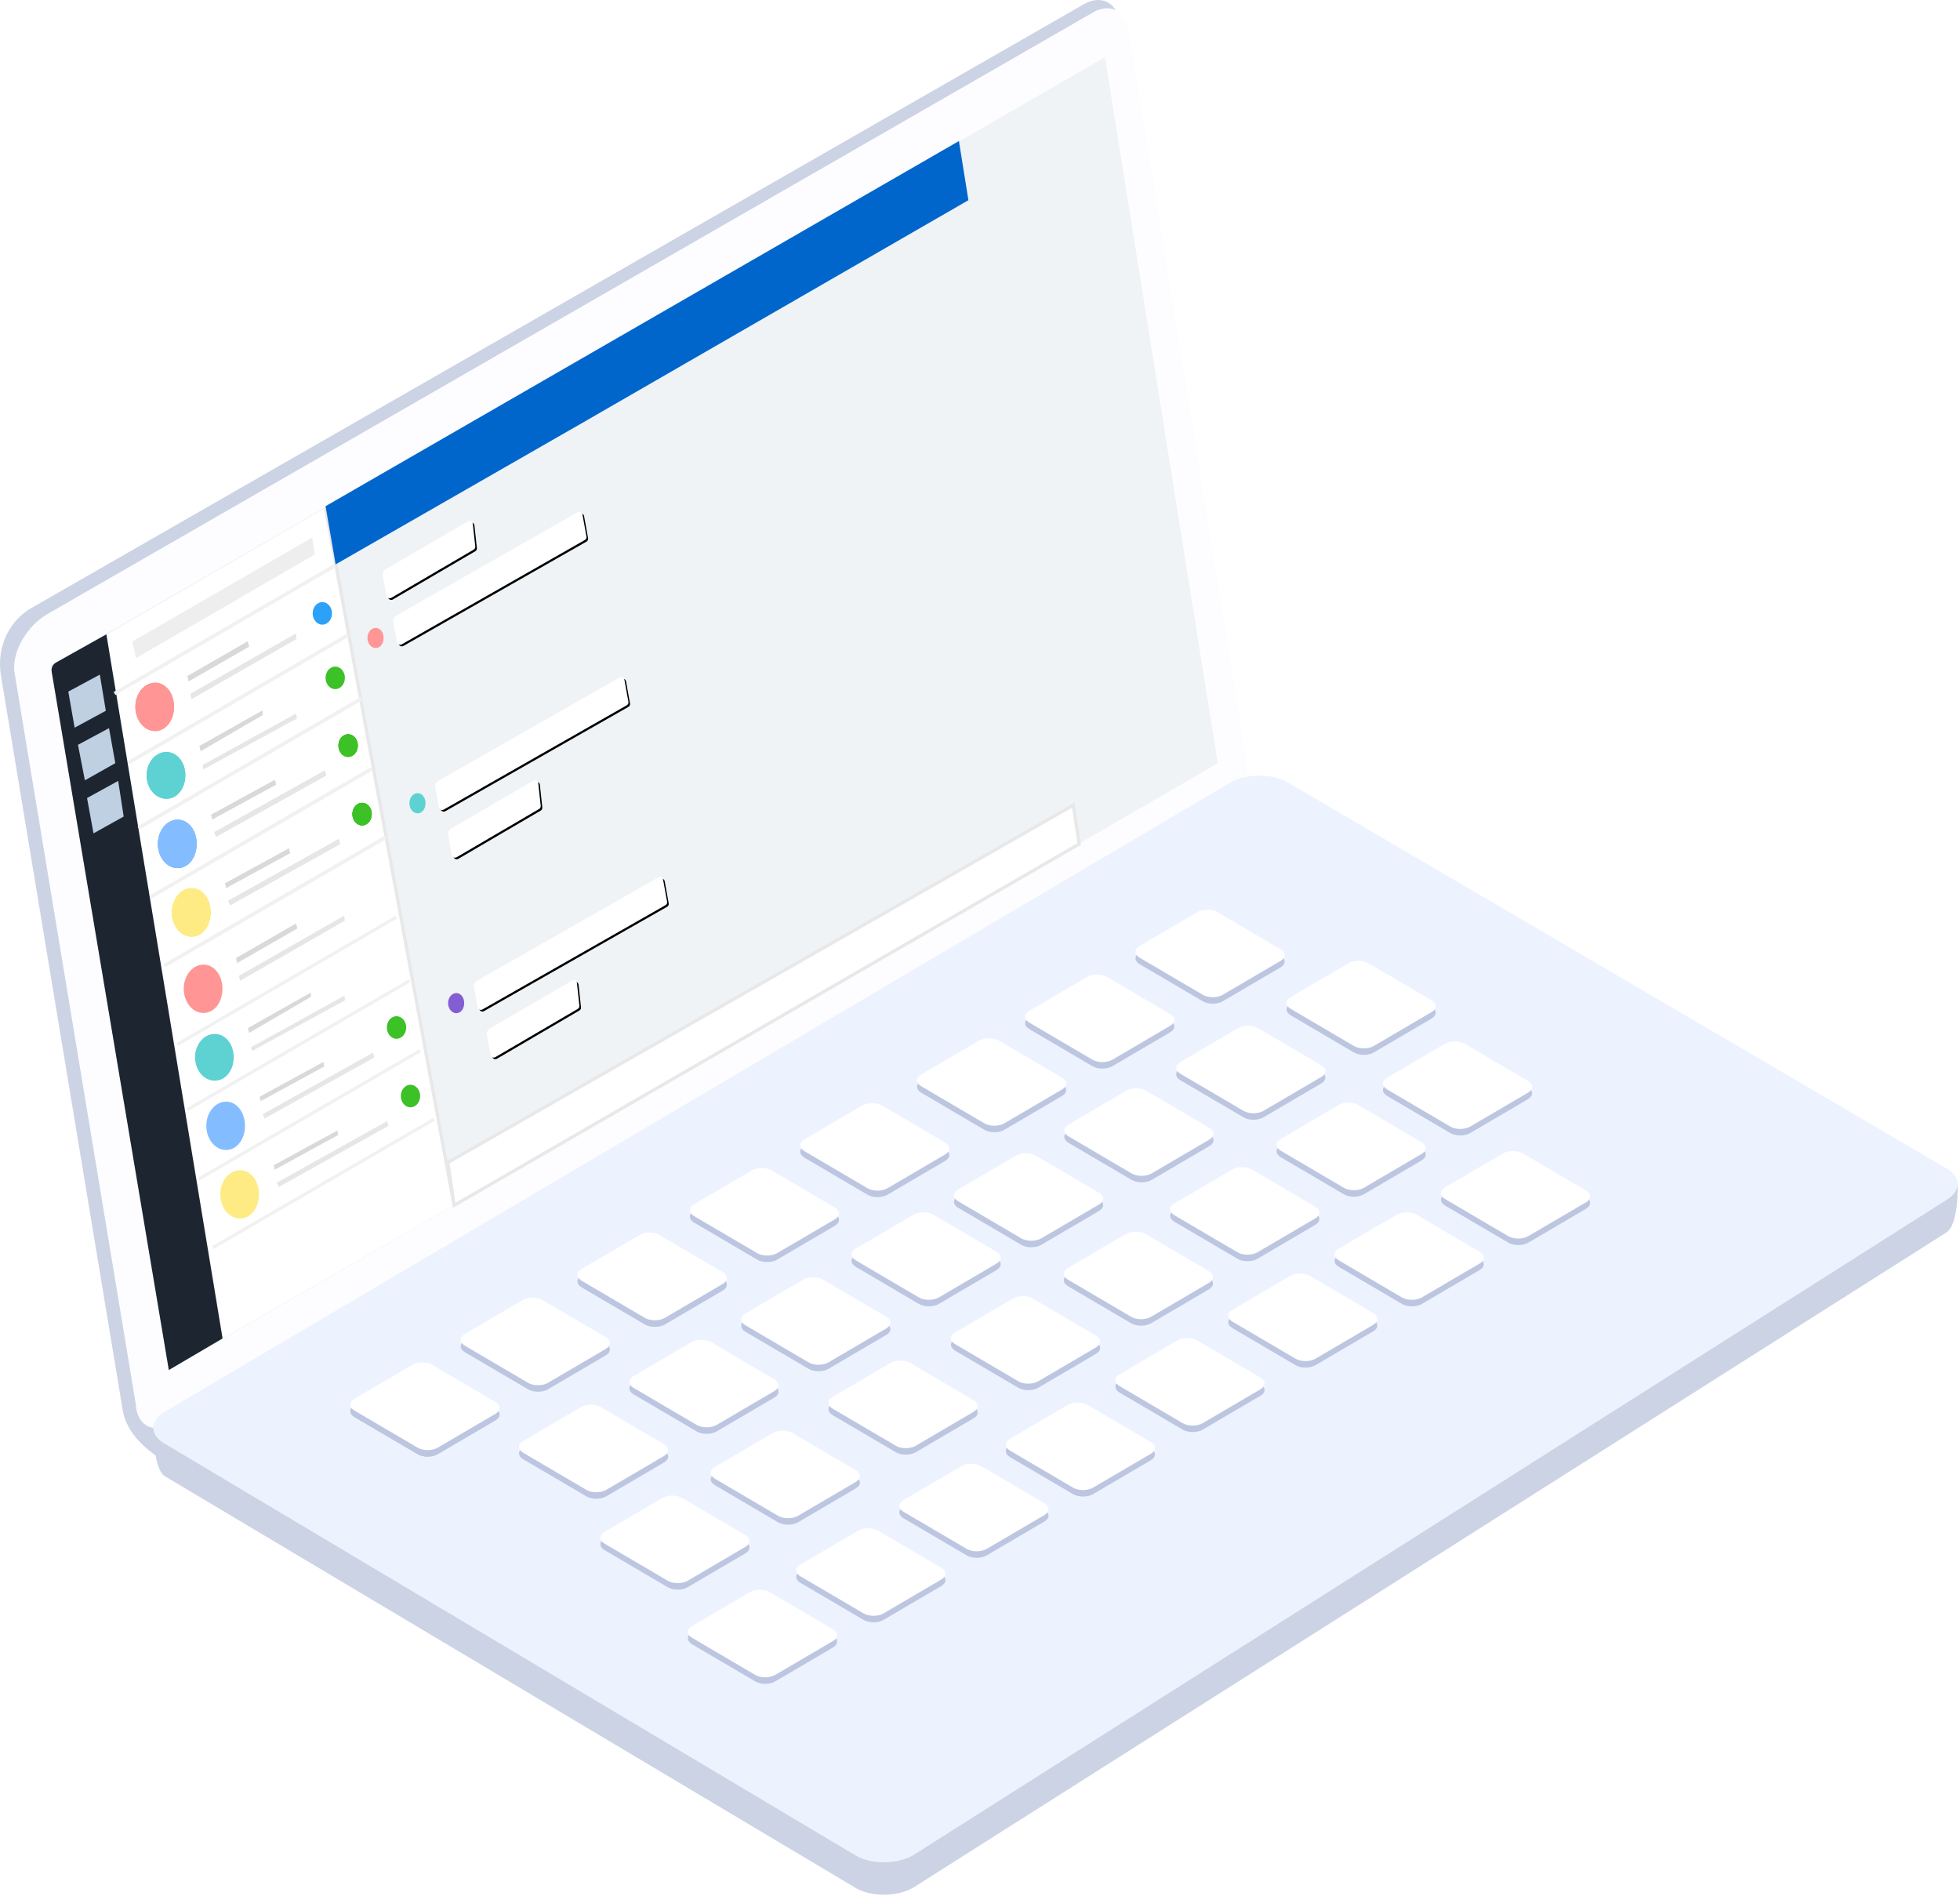 <svg width="608" height="588" viewBox="0 0 608 588" version="1.1" xmlns="http://www.w3.org/2000/svg" xmlns:xlink="http://www.w3.org/1999/xlink">
<title>laptop</title>
<desc>Created using Figma</desc>
<g id="Canvas" transform="translate(464 358)">
<g id="laptop">
<g id="Page 1">
<g id="Landing Page Copy">
<g id="Group 3">
<g id="Group 4">
<g id="Rectangle Copy 3">
<use xlink:href="#path0_fill" transform="translate(-464 -358)" fill="#CCD3E5"/>
</g>
<g id="Rectangle Copy 2">
<use xlink:href="#path1_fill" transform="matrix(0.485 -0.875 -0.875 -0.485 -25.546 323.477)" fill="#CCD3E5"/>
</g>
<g id="Rectangle">
<use xlink:href="#path2_fill" transform="translate(-459.634 -355.433)" fill="#FDFDFF"/>
</g>
<g id="Rectangle 2">
<use xlink:href="#path3_fill" transform="translate(-441.968 -322.641)" fill="#FFFFFF"/>
</g>
<g id="Rectangle 2 Copy 2">
<use xlink:href="#path4_fill" transform="translate(-339.393 -214.177)" fill="#EAA137"/>
</g>
<g id="Rectangle 2 Copy 3">
<use xlink:href="#path5_fill" transform="translate(-325.277 -196.05)" fill="#26D2FF"/>
</g>
<g id="Rectangle Copy">
<use xlink:href="#path6_fill" transform="matrix(0.485 -0.875 -0.875 -0.485 -24.925 313.754)" fill="#EDF2FF"/>
</g>
<g id="Group Copy">
<g id="Rectangle 4 Copy">
<use xlink:href="#path7_fill" transform="translate(-111.768 -73.854)" fill="#BCC6E0"/>
</g>
<g id="Rectangle 4">
<use xlink:href="#path8_fill" transform="translate(-111.768 -75.867)" fill="#FFFFFF"/>
</g>
</g>
<g id="Group">
<g id="Rectangle 4 Copy">
<use xlink:href="#path7_fill" transform="translate(-146 -53.721)" fill="#BCC6E0"/>
</g>
<g id="Rectangle 4">
<use xlink:href="#path8_fill" transform="translate(-146 -55.734)" fill="#FFFFFF"/>
</g>
</g>
<g id="Group 2">
<g id="Group">
<g id="Rectangle 4 Copy">
<use xlink:href="#path9_fill" transform="translate(-355.314 66.625)" fill="#BCC6E0"/>
</g>
<g id="Rectangle 4">
<use xlink:href="#path10_fill" transform="translate(-355.314 64.612)" fill="#FFFFFF"/>
</g>
</g>
<g id="Group Copy">
<g id="Rectangle 4 Copy">
<use xlink:href="#path9_fill" transform="translate(-321.082 46.492)" fill="#BCC6E0"/>
</g>
<g id="Rectangle 4">
<use xlink:href="#path10_fill" transform="translate(-321.082 44.478)" fill="#FFFFFF"/>
</g>
</g>
<g id="Group Copy 2">
<g id="Rectangle 4 Copy">
<use xlink:href="#path9_fill" transform="translate(-284.835 26.359)" fill="#BCC6E0"/>
</g>
<g id="Rectangle 4">
<use xlink:href="#path10_fill" transform="translate(-284.835 24.345)" fill="#FFFFFF"/>
</g>
</g>
<g id="Group">
<g id="Rectangle 4 Copy">
<use xlink:href="#path7_fill" transform="translate(-355.314 66.625)" fill="#BCC6E0"/>
</g>
<g id="Rectangle 4">
<use xlink:href="#path8_fill" transform="translate(-355.314 64.612)" fill="#FFFFFF"/>
</g>
</g>
<g id="Group Copy 2.1">
<g id="Rectangle 4 Copy">
<use xlink:href="#path7_fill" transform="translate(-284.835 26.359)" fill="#BCC6E0"/>
</g>
<g id="Rectangle 4">
<use xlink:href="#path8_fill" transform="translate(-284.835 24.345)" fill="#FFFFFF"/>
</g>
</g>
<g id="Group Copy">
<g id="Rectangle 4 Copy">
<use xlink:href="#path7_fill" transform="translate(-215.768 -13.854)" fill="#BCC6E0"/>
</g>
<g id="Rectangle 4">
<use xlink:href="#path8_fill" transform="translate(-215.768 -15.867)" fill="#FFFFFF"/>
</g>
</g>
<g id="Group">
<g id="Rectangle 4 Copy">
<use xlink:href="#path7_fill" transform="translate(-250 6.279)" fill="#BCC6E0"/>
</g>
<g id="Rectangle 4">
<use xlink:href="#path8_fill" transform="translate(-250 4.266)" fill="#FFFFFF"/>
</g>
</g>
<g id="Group Copy 2.2">
<g id="Rectangle 4 Copy">
<use xlink:href="#path7_fill" transform="translate(-179.521 -33.987)" fill="#BCC6E0"/>
</g>
<g id="Rectangle 4">
<use xlink:href="#path8_fill" transform="translate(-179.521 -36)" fill="#FFFFFF"/>
</g>
</g>
<g id="Group Copy 22">
<g id="Rectangle 4 Copy">
<use xlink:href="#path9_fill" transform="translate(-277.753 107.878)" fill="#BCC6E0"/>
</g>
<g id="Rectangle 4">
<use xlink:href="#path10_fill" transform="translate(-277.753 105.864)" fill="#FFFFFF"/>
</g>
</g>
<g id="Group Copy 21">
<g id="Rectangle 4 Copy">
<use xlink:href="#path9_fill" transform="translate(-243.521 87.745)" fill="#BCC6E0"/>
</g>
<g id="Rectangle 4">
<use xlink:href="#path10_fill" transform="translate(-243.521 85.731)" fill="#FFFFFF"/>
</g>
</g>
<g id="Group Copy 21.1">
<g id="Rectangle 4 Copy">
<use xlink:href="#path7_fill" transform="translate(-207 66.013)" fill="#BCC6E0"/>
</g>
<g id="Rectangle 4">
<use xlink:href="#path8_fill" transform="translate(-207 64)" fill="#FFFFFF"/>
</g>
</g>
<g id="Group Copy 21.2">
<g id="Rectangle 4 Copy">
<use xlink:href="#path7_fill" transform="translate(-169 46.013)" fill="#BCC6E0"/>
</g>
<g id="Rectangle 4">
<use xlink:href="#path8_fill" transform="translate(-169 44)" fill="#FFFFFF"/>
</g>
</g>
<g id="Group Copy 21.3">
<g id="Rectangle 4 Copy">
<use xlink:href="#path7_fill" transform="translate(-134 26.013)" fill="#BCC6E0"/>
</g>
<g id="Rectangle 4">
<use xlink:href="#path8_fill" transform="translate(-134 24)" fill="#FFFFFF"/>
</g>
</g>
<g id="Group Copy 21.4">
<g id="Rectangle 4 Copy">
<use xlink:href="#path7_fill" transform="translate(-101 6.013)" fill="#BCC6E0"/>
</g>
<g id="Rectangle 4">
<use xlink:href="#path8_fill" transform="translate(-101 4)" fill="#FFFFFF"/>
</g>
</g>
<g id="Group Copy 21.5">
<g id="Rectangle 4 Copy">
<use xlink:href="#path7_fill" transform="translate(-68 -13.987)" fill="#BCC6E0"/>
</g>
<g id="Rectangle 4">
<use xlink:href="#path8_fill" transform="translate(-68 -16)" fill="#FFFFFF"/>
</g>
</g>
<g id="Group Copy 21.6">
<g id="Rectangle 4 Copy">
<use xlink:href="#path7_fill" transform="translate(-35 -32.987)" fill="#BCC6E0"/>
</g>
<g id="Rectangle 4">
<use xlink:href="#path8_fill" transform="translate(-35 -35)" fill="#FFFFFF"/>
</g>
</g>
<g id="Group Copy 24">
<g id="Rectangle 4 Copy">
<use xlink:href="#path9_fill" transform="translate(-250.603 137.091)" fill="#BCC6E0"/>
</g>
<g id="Rectangle 4">
<use xlink:href="#path10_fill" transform="translate(-250.603 135.077)" fill="#FFFFFF"/>
</g>
</g>
<g id="Group Copy 24.1">
<g id="Rectangle 4 Copy">
<use xlink:href="#path7_fill" transform="translate(-217 118.013)" fill="#BCC6E0"/>
</g>
<g id="Rectangle 4">
<use xlink:href="#path8_fill" transform="translate(-217 116)" fill="#FFFFFF"/>
</g>
</g>
<g id="Group Copy 24.5">
<g id="Rectangle 4 Copy">
<use xlink:href="#path7_fill" transform="translate(-185 98.013)" fill="#BCC6E0"/>
</g>
<g id="Rectangle 4">
<use xlink:href="#path8_fill" transform="translate(-185 96)" fill="#FFFFFF"/>
</g>
</g>
<g id="Group Copy 24.3">
<g id="Rectangle 4 Copy">
<use xlink:href="#path7_fill" transform="translate(-152 79.013)" fill="#BCC6E0"/>
</g>
<g id="Rectangle 4">
<use xlink:href="#path8_fill" transform="translate(-152 77)" fill="#FFFFFF"/>
</g>
</g>
<g id="Group Copy 24.4">
<g id="Rectangle 4 Copy">
<use xlink:href="#path7_fill" transform="translate(-118 59.013)" fill="#BCC6E0"/>
</g>
<g id="Rectangle 4">
<use xlink:href="#path8_fill" transform="translate(-118 57)" fill="#FFFFFF"/>
</g>
</g>
<g id="Group Copy 24.6">
<g id="Rectangle 4 Copy">
<use xlink:href="#path7_fill" transform="translate(-83 39.013)" fill="#BCC6E0"/>
</g>
<g id="Rectangle 4">
<use xlink:href="#path8_fill" transform="translate(-83 37)" fill="#FFFFFF"/>
</g>
</g>
<g id="Group Copy 24.7">
<g id="Rectangle 4 Copy">
<use xlink:href="#path7_fill" transform="translate(-50 20.013)" fill="#BCC6E0"/>
</g>
<g id="Rectangle 4">
<use xlink:href="#path8_fill" transform="translate(-50 18)" fill="#FFFFFF"/>
</g>
</g>
<g id="Group Copy 24.8">
<g id="Rectangle 4 Copy">
<use xlink:href="#path7_fill" transform="translate(-17 1.013)" fill="#BCC6E0"/>
</g>
<g id="Rectangle 4">
<use xlink:href="#path8_fill" transform="translate(-17 -1)" fill="#FFFFFF"/>
</g>
</g>
<g id="Group Copy 11">
<g id="Rectangle 4 Copy">
<use xlink:href="#path9_fill" transform="translate(-303 79.691)" fill="#BCC6E0"/>
</g>
<g id="Rectangle 4">
<use xlink:href="#path10_fill" transform="translate(-303 77.678)" fill="#FFFFFF"/>
</g>
</g>
<g id="Group Copy 10">
<g id="Rectangle 4 Copy">
<use xlink:href="#path9_fill" transform="translate(-268.768 59.558)" fill="#BCC6E0"/>
</g>
<g id="Rectangle 4">
<use xlink:href="#path10_fill" transform="translate(-268.768 57.545)" fill="#FFFFFF"/>
</g>
</g>
<g id="Group Copy 11.1">
<g id="Rectangle 4 Copy">
<use xlink:href="#path7_fill" transform="translate(-234.069 40.146)" fill="#BCC6E0"/>
</g>
<g id="Rectangle 4">
<use xlink:href="#path8_fill" transform="translate(-234.069 38.133)" fill="#FFFFFF"/>
</g>
</g>
<g id="Group Copy 10.1">
<g id="Rectangle 4 Copy">
<use xlink:href="#path7_fill" transform="translate(-199.836 20.013)" fill="#BCC6E0"/>
</g>
<g id="Rectangle 4">
<use xlink:href="#path8_fill" transform="translate(-199.836 18)" fill="#FFFFFF"/>
</g>
</g>
<g id="Group Copy 11.2">
<g id="Rectangle 4 Copy">
<use xlink:href="#path7_fill" transform="translate(-168.069 1.691)" fill="#BCC6E0"/>
</g>
<g id="Rectangle 4">
<use xlink:href="#path8_fill" transform="translate(-168.069 -0.322)" fill="#FFFFFF"/>
</g>
</g>
<g id="Group Copy 10.2">
<g id="Rectangle 4 Copy">
<use xlink:href="#path7_fill" transform="translate(-133.836 -18.442)" fill="#BCC6E0"/>
</g>
<g id="Rectangle 4">
<use xlink:href="#path8_fill" transform="translate(-133.836 -20.455)" fill="#FFFFFF"/>
</g>
</g>
<g id="Group Copy 11.3">
<g id="Rectangle 4 Copy">
<use xlink:href="#path7_fill" transform="translate(-99.138 -37.854)" fill="#BCC6E0"/>
</g>
<g id="Rectangle 4">
<use xlink:href="#path8_fill" transform="translate(-99.138 -39.867)" fill="#FFFFFF"/>
</g>
</g>
<g id="Group Copy 10.3">
<g id="Rectangle 4 Copy">
<use xlink:href="#path7_fill" transform="translate(-64.905 -57.987)" fill="#BCC6E0"/>
</g>
<g id="Rectangle 4">
<use xlink:href="#path8_fill" transform="translate(-64.905 -60)" fill="#FFFFFF"/>
</g>
</g>
</g>
<g id="Path">
<use xlink:href="#path11_fill" transform="translate(-448.234 -340.259)" fill="#EFF3F6"/>
</g>
<g id="Path 5">
<use xlink:href="#path12_fill" transform="translate(-431.012 -200.259)" fill="#FFFFFF"/>
</g>
<g id="Line">
<use xlink:href="#path13_stroke" transform="translate(-363.012 -200.259)" fill="#E8E8E8"/>
</g>
<g id="Path 2">
<use xlink:href="#path14_fill" transform="translate(-363.012 -314.259)" fill="#0066CC"/>
</g>
<g id="Line">
<use xlink:href="#path15_stroke" transform="translate(-428.012 -182.259)" fill="#F1F1F1"/>
</g>
<g id="Rectangle 2 Copy">
<use xlink:href="#path16_fill" transform="translate(-448.012 -161.259)" fill="#1D2531"/>
</g>
<g id="Path 6">
<use xlink:href="#path17_fill" transform="translate(-422.942 -191.259)" fill="#EEEEEE"/>
</g>
<g id="Path 7">
<use xlink:href="#path18_stroke" transform="translate(-424.012 -160.977)" fill="#F1F1F1"/>
</g>
<g id="Oval 2">
<use xlink:href="#path19_fill" transform="translate(-422.012 -146.259)" fill="#FF9595"/>
</g>
<g id="Oval 2">
<use xlink:href="#path20_fill" transform="translate(-350.012 -163.259)" fill="#FF9595"/>
</g>
<g id="Oval 3">
<use xlink:href="#path21_fill" transform="translate(-367.012 -171.259)" fill="#2DA1F8"/>
</g>
<g id="Path 8">
<use xlink:href="#path22_fill" transform="translate(-405.794 -159.025)" fill="#D9D9D9"/>
</g>
<g id="Path 8">
<use xlink:href="#path23_fill" transform="translate(-404.865 -161.44)" fill="#E6E6E6"/>
</g>
<g id="Path 7">
<use xlink:href="#path24_stroke" transform="translate(-421.012 -141.259)" fill="#F1F1F1"/>
</g>
<g id="Oval 2">
<use xlink:href="#path25_fill" transform="translate(-418.512 -124.759)" fill="#5ED1D2"/>
</g>
<g id="Oval 3">
<use xlink:href="#path21_fill" transform="translate(-363.012 -151.259)" fill="#3CC127"/>
</g>
<g id="Path 8">
<use xlink:href="#path26_fill" transform="translate(-402.096 -137.592)" fill="#D9D9D9"/>
</g>
<g id="Path 8">
<use xlink:href="#path27_fill" transform="translate(-401.088 -136.615)" fill="#E6E6E6"/>
</g>
<g id="Card 3">
<g id="Oval 2">
<use xlink:href="#path28_fill" transform="translate(-415.012 -103.759)" fill="#84BDFF"/>
</g>
<g id="Path 7">
<use xlink:href="#path29_stroke" transform="translate(-417.337 -119.542)" fill="#F1F1F1"/>
</g>
<g id="Oval 3">
<use xlink:href="#path21_fill" transform="translate(-359.012 -130.259)" fill="#3CC127"/>
</g>
<g id="Path 8">
<use xlink:href="#path30_fill" transform="translate(-398.428 -116.081)" fill="#D9D9D9"/>
</g>
<g id="Path 8">
<use xlink:href="#path31_fill" transform="translate(-397.49 -118.978)" fill="#E6E6E6"/>
</g>
</g>
<g id="Card 3.1">
<g id="Oval 2">
<use xlink:href="#path32_fill" transform="translate(-410.676 -82.5)" fill="#FFEB84"/>
</g>
<g id="Path 7">
<use xlink:href="#path33_stroke" transform="translate(-413 -98.282)" fill="#F1F1F1"/>
</g>
<g id="Oval 3">
<use xlink:href="#path34_fill" transform="translate(-354.676 -109)" fill="#3CC127"/>
</g>
<g id="Path 8">
<use xlink:href="#path30_fill" transform="translate(-394.092 -94.822)" fill="#D9D9D9"/>
</g>
<g id="Path 8">
<use xlink:href="#path31_fill" transform="translate(-393.153 -97.719)" fill="#E6E6E6"/>
</g>
</g>
<g id="Card 3.2">
<g id="Oval 2">
<use xlink:href="#path32_fill" transform="translate(-415.012 -103.759)" fill="#84BDFF"/>
</g>
<g id="Path 7">
<use xlink:href="#path33_stroke" transform="translate(-417.337 -119.542)" fill="#F1F1F1"/>
</g>
<g id="Oval 3">
<use xlink:href="#path34_fill" transform="translate(-359.012 -130.259)" fill="#3CC127"/>
</g>
<g id="Path 8">
<use xlink:href="#path30_fill" transform="translate(-398.428 -116.081)" fill="#D9D9D9"/>
</g>
<g id="Path 8">
<use xlink:href="#path31_fill" transform="translate(-397.49 -118.978)" fill="#E6E6E6"/>
</g>
</g>
<g id="Card 3.3">
<g id="Oval 2">
<use xlink:href="#path32_fill" transform="translate(-410.676 -82.5)" fill="#FFEB84"/>
</g>
<g id="Path 7">
<use xlink:href="#path33_stroke" transform="translate(-413 -98.282)" fill="#F1F1F1"/>
</g>
<g id="Oval 3">
<use xlink:href="#path34_fill" transform="translate(-354.676 -109)" fill="#3CC127"/>
</g>
<g id="Path 8">
<use xlink:href="#path30_fill" transform="translate(-394.092 -94.822)" fill="#D9D9D9"/>
</g>
<g id="Path 8">
<use xlink:href="#path31_fill" transform="translate(-393.153 -97.719)" fill="#E6E6E6"/>
</g>
</g>
<g id="Line">
<use xlink:href="#path35_stroke" transform="translate(-428.012 -182.259)" fill="#F1F1F1"/>
</g>
<g id="Path 7.1">
<use xlink:href="#path36_stroke" transform="translate(-424.012 -160.977)" fill="#F1F1F1"/>
</g>
<g id="Path 8.1">
<use xlink:href="#path22_fill" transform="translate(-405.794 -159.025)" fill="#D9D9D9"/>
</g>
<g id="Path 8.2">
<use xlink:href="#path23_fill" transform="translate(-404.865 -161.44)" fill="#E6E6E6"/>
</g>
<g id="Path 7.2">
<use xlink:href="#path37_stroke" transform="translate(-421.012 -141.259)" fill="#F1F1F1"/>
</g>
<g id="Path 8.3">
<use xlink:href="#path26_fill" transform="translate(-402.096 -137.592)" fill="#D9D9D9"/>
</g>
<g id="Path 8.4">
<use xlink:href="#path27_fill" transform="translate(-401.088 -136.615)" fill="#E6E6E6"/>
</g>
<g id="Card 3.4">
<g id="Oval 2">
<use xlink:href="#path32_fill" transform="translate(-415.012 -103.759)" fill="#84BDFF"/>
</g>
<g id="Path 7">
<use xlink:href="#path33_stroke" transform="translate(-417.337 -119.542)" fill="#F1F1F1"/>
</g>
<g id="Oval 3">
<use xlink:href="#path34_fill" transform="translate(-359.012 -130.259)" fill="#3CC127"/>
</g>
<g id="Path 8">
<use xlink:href="#path30_fill" transform="translate(-398.428 -116.081)" fill="#D9D9D9"/>
</g>
<g id="Path 8">
<use xlink:href="#path31_fill" transform="translate(-397.49 -118.978)" fill="#E6E6E6"/>
</g>
</g>
<g id="Card 3.5">
<g id="Oval 2">
<use xlink:href="#path32_fill" transform="translate(-410.676 -82.5)" fill="#FFEB84"/>
</g>
<g id="Path 7">
<use xlink:href="#path33_stroke" transform="translate(-413 -98.282)" fill="#F1F1F1"/>
</g>
<g id="Oval 3">
<use xlink:href="#path34_fill" transform="translate(-354.676 -109)" fill="#3CC127"/>
</g>
<g id="Path 8">
<use xlink:href="#path30_fill" transform="translate(-394.092 -94.822)" fill="#D9D9D9"/>
</g>
<g id="Path 8">
<use xlink:href="#path31_fill" transform="translate(-393.153 -97.719)" fill="#E6E6E6"/>
</g>
</g>
<g id="Oval 2.1">
<use xlink:href="#path38_fill" transform="translate(-422.012 -146.259)" fill="#FF9595"/>
</g>
<g id="Oval 2.2">
<use xlink:href="#path39_fill" transform="translate(-418.512 -124.759)" fill="#5ED1D2"/>
</g>
<g id="Line">
<use xlink:href="#path35_stroke" transform="translate(-428.012 -182.259)" fill="#F1F1F1"/>
</g>
<g id="Path 7.3">
<use xlink:href="#path36_stroke" transform="translate(-424.012 -160.977)" fill="#F1F1F1"/>
</g>
<g id="Path 8.5">
<use xlink:href="#path22_fill" transform="translate(-405.794 -159.025)" fill="#D9D9D9"/>
</g>
<g id="Path 8.6">
<use xlink:href="#path23_fill" transform="translate(-404.865 -161.44)" fill="#E6E6E6"/>
</g>
<g id="Path 7.4">
<use xlink:href="#path37_stroke" transform="translate(-421.012 -141.259)" fill="#F1F1F1"/>
</g>
<g id="Path 8.7">
<use xlink:href="#path26_fill" transform="translate(-402.096 -137.592)" fill="#D9D9D9"/>
</g>
<g id="Path 8.8">
<use xlink:href="#path27_fill" transform="translate(-401.088 -136.615)" fill="#E6E6E6"/>
</g>
<g id="Card 3.6">
<g id="Oval 2">
<use xlink:href="#path32_fill" transform="translate(-415.012 -103.759)" fill="#84BDFF"/>
</g>
<g id="Path 7">
<use xlink:href="#path33_stroke" transform="translate(-417.337 -119.542)" fill="#F1F1F1"/>
</g>
<g id="Oval 3">
<use xlink:href="#path34_fill" transform="translate(-359.012 -130.259)" fill="#3CC127"/>
</g>
<g id="Path 8">
<use xlink:href="#path30_fill" transform="translate(-398.428 -116.081)" fill="#D9D9D9"/>
</g>
<g id="Path 8">
<use xlink:href="#path31_fill" transform="translate(-397.49 -118.978)" fill="#E6E6E6"/>
</g>
</g>
<g id="Card 3.7">
<g id="Oval 2">
<use xlink:href="#path32_fill" transform="translate(-410.676 -82.5)" fill="#FFEB84"/>
</g>
<g id="Path 7">
<use xlink:href="#path33_stroke" transform="translate(-413 -98.282)" fill="#F1F1F1"/>
</g>
<g id="Oval 3">
<use xlink:href="#path34_fill" transform="translate(-354.676 -109)" fill="#3CC127"/>
</g>
<g id="Path 8">
<use xlink:href="#path30_fill" transform="translate(-394.092 -94.822)" fill="#D9D9D9"/>
</g>
<g id="Path 8">
<use xlink:href="#path31_fill" transform="translate(-393.153 -97.719)" fill="#E6E6E6"/>
</g>
</g>
<g id="Oval 2.3">
<use xlink:href="#path38_fill" transform="translate(-407 -58.82)" fill="#FF9595"/>
</g>
<g id="Oval 2.4">
<use xlink:href="#path39_fill" transform="translate(-403.5 -37.32)" fill="#5ED1D2"/>
</g>
<g id="Path 7.5">
<use xlink:href="#path36_stroke" transform="translate(-409 -73.537)" fill="#F1F1F1"/>
</g>
<g id="Path 8.9">
<use xlink:href="#path22_fill" transform="translate(-390.782 -71.586)" fill="#D9D9D9"/>
</g>
<g id="Path 8.10">
<use xlink:href="#path23_fill" transform="translate(-389.853 -74)" fill="#E6E6E6"/>
</g>
<g id="Path 7.6">
<use xlink:href="#path37_stroke" transform="translate(-406 -53.82)" fill="#F1F1F1"/>
</g>
<g id="Path 8.11">
<use xlink:href="#path26_fill" transform="translate(-387.084 -50.153)" fill="#D9D9D9"/>
</g>
<g id="Path 8.12">
<use xlink:href="#path27_fill" transform="translate(-386.076 -49.176)" fill="#E6E6E6"/>
</g>
<g id="Card 3.8">
<g id="Oval 2">
<use xlink:href="#path32_fill" transform="translate(-400 -16.32)" fill="#84BDFF"/>
</g>
<g id="Path 7">
<use xlink:href="#path33_stroke" transform="translate(-402.324 -32.102)" fill="#F1F1F1"/>
</g>
<g id="Oval 3">
<use xlink:href="#path34_fill" transform="translate(-344 -42.82)" fill="#3CC127"/>
</g>
<g id="Path 8">
<use xlink:href="#path30_fill" transform="translate(-383.416 -28.641)" fill="#D9D9D9"/>
</g>
<g id="Path 8">
<use xlink:href="#path31_fill" transform="translate(-382.477 -31.538)" fill="#E6E6E6"/>
</g>
</g>
<g id="Card 3.9">
<g id="Oval 2">
<use xlink:href="#path32_fill" transform="translate(-395.663 4.94)" fill="#FFEB84"/>
</g>
<g id="Path 7">
<use xlink:href="#path33_stroke" transform="translate(-397.988 -10.843)" fill="#F1F1F1"/>
</g>
<g id="Oval 3">
<use xlink:href="#path34_fill" transform="translate(-339.663 -21.56)" fill="#3CC127"/>
</g>
<g id="Path 8">
<use xlink:href="#path30_fill" transform="translate(-379.08 -7.382)" fill="#D9D9D9"/>
</g>
<g id="Path 8">
<use xlink:href="#path31_fill" transform="translate(-378.141 -10.279)" fill="#E6E6E6"/>
</g>
</g>
<g id="Path">
<use xlink:href="#path40_fill" transform="translate(-442.812 -148.763)" fill="#BFD0E2"/>
</g>
<g id="Path">
<use xlink:href="#path41_fill" transform="translate(-439.812 -132.164)" fill="#BFD0E2"/>
</g>
<g id="Path">
<use xlink:href="#path42_fill" transform="translate(-436.998 -115.799)" fill="#BFD0E2"/>
</g>
<g id="Path 11">
<use xlink:href="#path43_fill" transform="translate(-325.06 -108.267)" fill="#FFFFFF"/>
<use xlink:href="#path44_stroke" transform="translate(-325.06 -108.267)" fill="#E8E8E8"/>
</g>
</g>
<g id="Path 10">
<g id="Vector" filter="url(#filter0_d)">
<use xlink:href="#path45_fill" transform="translate(-342.012 -199.259)"/>
</g>
<g id="Vector">
<use xlink:href="#path45_fill" transform="translate(-342.012 -199.259)" fill="#FFFFFF"/>
</g>
</g>
<g id="Path 10">
<g id="Vector" filter="url(#filter1_d)">
<use xlink:href="#path46_fill" transform="translate(-345.3 -196.44)"/>
</g>
<g id="Vector">
<use xlink:href="#path46_fill" transform="translate(-345.3 -196.44)" fill="#FFFFFF"/>
</g>
</g>
<g id="Oval 2">
<use xlink:href="#path47_fill" transform="translate(-337 -112)" fill="#5ED1D2"/>
</g>
<g id="Path 10.1">
<g id="Vector" filter="url(#filter2_d)">
<use xlink:href="#path48_fill" transform="translate(-329 -148)"/>
</g>
<g id="Vector">
<use xlink:href="#path48_fill" transform="translate(-329 -148)" fill="#FFFFFF"/>
</g>
</g>
<g id="Path 10.2">
<g id="Vector" filter="url(#filter3_d)">
<use xlink:href="#path49_fill" transform="translate(-325 -116)"/>
</g>
<g id="Vector">
<use xlink:href="#path49_fill" transform="translate(-325 -116)" fill="#FFFFFF"/>
</g>
</g>
<g id="Oval 2.1">
<use xlink:href="#path47_fill" transform="translate(-325 -50)" fill="#835ED2"/>
</g>
<g id="Path 10.3">
<g id="Vector" filter="url(#filter4_d)">
<use xlink:href="#path48_fill" transform="translate(-317 -86)"/>
</g>
<g id="Vector">
<use xlink:href="#path48_fill" transform="translate(-317 -86)" fill="#FFFFFF"/>
</g>
</g>
<g id="Path 10.4">
<g id="Vector" filter="url(#filter5_d)">
<use xlink:href="#path49_fill" transform="translate(-313 -54)"/>
</g>
<g id="Vector">
<use xlink:href="#path49_fill" transform="translate(-313 -54)" fill="#FFFFFF"/>
</g>
</g>
</g>
</g>
</g>
</g>
</g>
<defs>
<filter id="filter0_d" filterUnits="userSpaceOnUse" x="-344" y="-201" width="65" height="46" color-interpolation-filters="sRGB">
<feFlood flood-opacity="0" result="BackgroundImageFix"/>
<feColorMatrix in="SourceAlpha" type="matrix" values="0 0 0 0 0 0 0 0 0 0 0 0 0 0 0 0 0 0 255 0"/>
<feOffset dx="0.5" dy="0.5"/>
<feGaussianBlur stdDeviation="1"/>
<feColorMatrix type="matrix" values="0 0 0 0 0 0 0 0 0 0 0 0 0 0 0 0 0 0 0.05 0"/>
<feBlend mode="normal" in2="BackgroundImageFix" result="effect1_dropShadow"/>
<feBlend mode="normal" in="SourceGraphic" in2="effect1_dropShadow" result="shape"/>
</filter>
<filter id="filter1_d" filterUnits="userSpaceOnUse" x="-347" y="-198" width="33" height="29" color-interpolation-filters="sRGB">
<feFlood flood-opacity="0" result="BackgroundImageFix"/>
<feColorMatrix in="SourceAlpha" type="matrix" values="0 0 0 0 0 0 0 0 0 0 0 0 0 0 0 0 0 0 255 0"/>
<feOffset dx="0.5" dy="0.5"/>
<feGaussianBlur stdDeviation="1"/>
<feColorMatrix type="matrix" values="0 0 0 0 0 0 0 0 0 0 0 0 0 0 0 0 0 0 0.05 0"/>
<feBlend mode="normal" in2="BackgroundImageFix" result="effect1_dropShadow"/>
<feBlend mode="normal" in="SourceGraphic" in2="effect1_dropShadow" result="shape"/>
</filter>
<filter id="filter2_d" filterUnits="userSpaceOnUse" x="-331" y="-150" width="65" height="46" color-interpolation-filters="sRGB">
<feFlood flood-opacity="0" result="BackgroundImageFix"/>
<feColorMatrix in="SourceAlpha" type="matrix" values="0 0 0 0 0 0 0 0 0 0 0 0 0 0 0 0 0 0 255 0"/>
<feOffset dx="0.5" dy="0.5"/>
<feGaussianBlur stdDeviation="1"/>
<feColorMatrix type="matrix" values="0 0 0 0 0 0 0 0 0 0 0 0 0 0 0 0 0 0 0.05 0"/>
<feBlend mode="normal" in2="BackgroundImageFix" result="effect1_dropShadow"/>
<feBlend mode="normal" in="SourceGraphic" in2="effect1_dropShadow" result="shape"/>
</filter>
<filter id="filter3_d" filterUnits="userSpaceOnUse" x="-327" y="-118" width="34" height="29" color-interpolation-filters="sRGB">
<feFlood flood-opacity="0" result="BackgroundImageFix"/>
<feColorMatrix in="SourceAlpha" type="matrix" values="0 0 0 0 0 0 0 0 0 0 0 0 0 0 0 0 0 0 255 0"/>
<feOffset dx="0.5" dy="0.5"/>
<feGaussianBlur stdDeviation="1"/>
<feColorMatrix type="matrix" values="0 0 0 0 0 0 0 0 0 0 0 0 0 0 0 0 0 0 0.05 0"/>
<feBlend mode="normal" in2="BackgroundImageFix" result="effect1_dropShadow"/>
<feBlend mode="normal" in="SourceGraphic" in2="effect1_dropShadow" result="shape"/>
</filter>
<filter id="filter4_d" filterUnits="userSpaceOnUse" x="-319" y="-88" width="65" height="46" color-interpolation-filters="sRGB">
<feFlood flood-opacity="0" result="BackgroundImageFix"/>
<feColorMatrix in="SourceAlpha" type="matrix" values="0 0 0 0 0 0 0 0 0 0 0 0 0 0 0 0 0 0 255 0"/>
<feOffset dx="0.5" dy="0.5"/>
<feGaussianBlur stdDeviation="1"/>
<feColorMatrix type="matrix" values="0 0 0 0 0 0 0 0 0 0 0 0 0 0 0 0 0 0 0.05 0"/>
<feBlend mode="normal" in2="BackgroundImageFix" result="effect1_dropShadow"/>
<feBlend mode="normal" in="SourceGraphic" in2="effect1_dropShadow" result="shape"/>
</filter>
<filter id="filter5_d" filterUnits="userSpaceOnUse" x="-315" y="-56" width="34" height="29" color-interpolation-filters="sRGB">
<feFlood flood-opacity="0" result="BackgroundImageFix"/>
<feColorMatrix in="SourceAlpha" type="matrix" values="0 0 0 0 0 0 0 0 0 0 0 0 0 0 0 0 0 0 255 0"/>
<feOffset dx="0.5" dy="0.5"/>
<feGaussianBlur stdDeviation="1"/>
<feColorMatrix type="matrix" values="0 0 0 0 0 0 0 0 0 0 0 0 0 0 0 0 0 0 0.05 0"/>
<feBlend mode="normal" in2="BackgroundImageFix" result="effect1_dropShadow"/>
<feBlend mode="normal" in="SourceGraphic" in2="effect1_dropShadow" result="shape"/>
</filter>
<path id="path0_fill" fill-rule="evenodd" d="M 0.361 209.942C -1.422 199.842 3.693 192.216 9.265 188.85L 336.265 1.278C 341.44 -1.69 346.367 0.687 347.27 6.585L 382.91 239.469C 383.17 243.909 380.386 249.316 376.661 251.567L 54.073 454.799C 54.073 454.799 39.955 448.602 38.082 437.456L 0.361 209.942Z"/>
<path id="path1_fill" fill-rule="evenodd" d="M -6.11914e-06 197.427C -6.11914e-06 191.874 3.922 185.045 8.755 182.176L 341.545 0.554C 345.69 -1.941 356.664 4.799 356.664 4.799L 355.947 242.185C 355.947 247.738 352.025 254.568 347.192 257.436L 18.713 457.096C 18.713 457.096 7.855 451.078 7.81 446.909L -6.11914e-06 197.427Z"/>
<path id="path2_fill" fill-rule="evenodd" d="M 0.022 205.362C -0.368 198.693 4.445 191.437 10.018 188.072L 334.705 1.285C 339.874 -1.689 344.834 0.675 345.782 6.556L 382.571 234.889C 382.831 239.329 380.047 244.736 376.322 246.987L 48.529 438.863C 42.962 442.225 38.133 439.551 37.743 432.876L 0.022 205.362Z"/>
<path id="path3_fill" fill-rule="evenodd" d="M 0.045 176.502C -0.21 175.029 0.645 173.243 1.934 172.525L 310.891 0.407C 312.624 -0.558 314.283 0.253 314.597 2.214L 346.012 198.682C 346.326 200.645 345.177 203.047 343.465 204.036L 39.48 379.61C 37.324 380.855 35.232 379.872 34.808 377.423L 0.045 176.502Z"/>
<path id="path4_fill" fill-rule="evenodd" d="M 0.049 35.307C -0.218 33.841 0.629 32.069 1.941 31.351L 58.469 0.401C 60.217 -0.556 61.903 0.258 62.236 2.218L 72.469 62.475C 72.635 63.453 72.061 64.641 71.195 65.123L 15.471 96.117C 13.297 97.326 11.174 96.324 10.727 93.871L 0.049 35.307Z"/>
<path id="path5_fill" fill-rule="evenodd" d="M 0.055 91.676C -0.227 90.207 0.606 88.428 1.909 87.705L 159.155 0.406C 160.89 -0.558 162.584 0.255 162.937 2.21L 169.087 36.296C 169.264 37.273 168.708 38.464 167.836 38.962L 123.792 64.109L 11.392 128.283C 9.236 129.514 7.111 128.538 6.642 126.09L 0.055 91.676Z"/>
<path id="path6_fill" fill-rule="evenodd" d="M -5.75977e-06 198.136C -5.75977e-06 192.583 3.922 185.754 8.755 182.885L 341.545 1.264C 346.381 -1.606 350.301 0.58 350.301 6.122L 355.947 242.895C 355.947 248.448 352.025 255.277 347.192 258.146L 16.566 452.476C 11.73 455.346 7.81 453.159 7.81 447.618L -5.75977e-06 198.136Z"/>
<path id="path7_fill" fill-rule="evenodd" d="M 1.293 14.903C -0.425 13.893 -0.434 12.264 1.286 11.256L 19.196 0.753C 20.91 -0.252 23.686 -0.252 25.41 0.76L 44.976 12.254C 46.694 13.263 46.703 14.892 44.983 15.901L 27.073 26.404C 25.358 27.409 22.583 27.409 20.858 26.396L 1.293 14.903Z"/>
<path id="path8_fill" fill-rule="evenodd" d="M 1.293 14.903C -0.425 13.893 -0.434 12.264 1.286 11.256L 19.196 0.753C 20.91 -0.252 23.686 -0.252 25.41 0.76L 44.976 12.254C 46.694 13.263 46.703 14.892 44.983 15.901L 27.073 26.404C 25.358 27.409 22.583 27.409 20.858 26.396L 1.293 14.903Z"/>
<path id="path9_fill" fill-rule="evenodd" d="M 1.293 14.903C -0.425 13.893 -0.434 12.264 1.286 11.256L 19.196 0.753C 20.91 -0.252 23.686 -0.252 25.41 0.76L 44.976 12.254C 46.694 13.263 46.703 14.892 44.983 15.901L 27.073 26.404C 25.358 27.409 22.583 27.409 20.858 26.396L 1.293 14.903Z"/>
<path id="path10_fill" fill-rule="evenodd" d="M 1.293 14.903C -0.425 13.893 -0.434 12.264 1.286 11.256L 19.196 0.753C 20.91 -0.252 23.686 -0.252 25.41 0.76L 44.976 12.254C 46.694 13.263 46.703 14.892 44.983 15.901L 27.073 26.404C 25.358 27.409 22.583 27.409 20.858 26.396L 1.293 14.903Z"/>
<path id="path11_fill" fill-rule="evenodd" d="M 2.10327e-07 188.699L 36.642 407.232L 362.006 219L 327.006 0L 2.10327e-07 188.699Z"/>
<path id="path12_fill" fill-rule="evenodd" d="M 108.061 215.82L 36.168 257.328L 9.173 94.487L 0 39.152L 67.628 0L 108.061 215.82Z"/>
<path id="path13_stroke" d="M 7.005 37.967L 7.496 37.877L 7.005 37.967ZM 40.358 215.999L 0.492 -0.091L -0.492 0.091L 39.375 216.181L 40.358 215.999ZM -0.492 0.091L 6.513 38.058L 7.496 37.877L 0.492 -0.091L -0.492 0.091ZM 6.513 38.058L 39.375 216.181L 40.358 215.999L 7.496 37.877L 6.513 38.058Z"/>
<path id="path14_fill" fill-rule="evenodd" d="M 3.126 131.304L 80.44 86.969L 199.419 18.352L 196.476 0L 0 113.259L 3.126 131.304Z"/>
<path id="path15_stroke" d="M 67.656 0.433L 68.088 0.182L 67.587 -0.683L 67.154 -0.433L 67.656 0.433ZM -0.251 38.654L -0.683 38.905L -0.182 39.77L 0.251 39.52L -0.251 38.654ZM 67.154 -0.433L -0.251 38.654L 0.251 39.52L 67.656 0.433L 67.154 -0.433Z"/>
<path id="path16_fill" fill-rule="evenodd" d="M 1.381 8.751L 17.012 0L 53.051 218.386L 36.378 228.183L 0.037 11.553C -0.151 10.429 0.387 9.308 1.381 8.751Z"/>
<path id="path17_fill" fill-rule="evenodd" d="M 1.47266e-07 32.197L 1.109 37.414L 56.601 5.221L 55.782 0L 1.47266e-07 32.197Z"/>
<path id="path18_stroke" d="M 0.251 39.912L 68.185 0.432L 67.682 -0.432L -0.251 39.048L 0.251 39.912Z"/>
<path id="path19_fill" fill-rule="evenodd" d="M 6.123 15C 9.504 15 12 11.642 12 7.5C 12 3.358 9.504 0 6.123 0C 2.741 0 0 3.358 0 7.5C 0 11.642 2.741 15 6.123 15Z"/>
<path id="path20_fill" fill-rule="evenodd" d="M 2.551 6.25C 3.96 6.25 5 4.851 5 3.125C 5 1.399 3.96 0 2.551 0C 1.142 0 0 1.399 0 3.125C 0 4.851 1.142 6.25 2.551 6.25Z"/>
<path id="path21_fill" d="M 3 7C 4.657 7 6 5.433 6 3.5C 6 1.567 4.657 0 3 0C 1.343 0 0 1.567 0 3.5C 0 5.433 1.343 7 3 7Z"/>
<path id="path22_fill" fill-rule="evenodd" d="M 8.06641e-07 10.729L 18.609 1.38965e-06L 19.007 1.576L 0.328 12.293L 8.06641e-07 10.729Z"/>
<path id="path23_fill" fill-rule="evenodd" d="M -8.71143e-07 18.653L 32.608 -6.88672e-06L 32.831 1.559L 0.302 20.198L -8.71143e-07 18.653Z"/>
<path id="path24_stroke" d="M 0.251 40.471L 69.31 0.433L 68.808 -0.433L -0.251 39.606L 0.251 40.471Z"/>
<path id="path25_fill" fill-rule="evenodd" d="M 6.123 14.5C 9.504 14.5 12 11.254 12 7.25C 12 3.246 9.504 0 6.123 0C 2.741 0 0 3.246 0 7.25C 0 11.254 2.741 14.5 6.123 14.5Z"/>
<path id="path26_fill" fill-rule="evenodd" d="M 5.66211e-07 11.006L 19.526 -5.77734e-06L 19.526 1.335L 0.366 12.512L 5.66211e-07 11.006Z"/>
<path id="path27_fill" fill-rule="evenodd" d="M 6.26709e-07 15.937L 28.916 -1.10156e-06L 29.132 1.417L 0.229 17.151L 6.26709e-07 15.937Z"/>
<path id="path28_fill" fill-rule="evenodd" d="M 6.123 15C 9.504 15 12 11.642 12 7.5C 12 3.358 9.504 0 6.123 0C 2.741 0 0 3.358 0 7.5C 0 11.642 2.741 15 6.123 15Z"/>
<path id="path29_stroke" d="M 0.251 40.217L 68.885 0.433L 68.384 -0.433L -0.251 39.352L 0.251 40.217Z"/>
<path id="path30_fill" fill-rule="evenodd" d="M 3.60889e-07 10.788L 19.75 1.43848e-07L 19.951 1.448L 0.259 12.179L 3.60889e-07 10.788Z"/>
<path id="path31_fill" fill-rule="evenodd" d="M -4.76196e-07 19.1L 34.224 -1.32214e-07L 34.592 1.508L 0.541 20.458L -4.76196e-07 19.1Z"/>
<path id="path32_fill" fill-rule="evenodd" d="M 6.123 15C 9.504 15 12 11.642 12 7.5C 12 3.358 9.504 0 6.123 0C 2.741 0 0 3.358 0 7.5C 0 11.642 2.741 15 6.123 15Z"/>
<path id="path33_stroke" d="M 0.251 40.217L 68.885 0.433L 68.384 -0.433L -0.251 39.352L 0.251 40.217Z"/>
<path id="path34_fill" d="M 3 7C 4.657 7 6 5.433 6 3.5C 6 1.567 4.657 0 3 0C 1.343 0 0 1.567 0 3.5C 0 5.433 1.343 7 3 7Z"/>
<path id="path35_stroke" d="M 67.656 0.433L 68.088 0.182L 67.587 -0.683L 67.154 -0.433L 67.656 0.433ZM -0.251 38.654L -0.683 38.905L -0.182 39.77L 0.251 39.52L -0.251 38.654ZM 67.154 -0.433L -0.251 38.654L 0.251 39.52L 67.656 0.433L 67.154 -0.433Z"/>
<path id="path36_stroke" d="M 0.251 39.912L 68.185 0.432L 67.682 -0.432L -0.251 39.048L 0.251 39.912Z"/>
<path id="path37_stroke" d="M 0.251 40.471L 69.31 0.433L 68.808 -0.433L -0.251 39.606L 0.251 40.471Z"/>
<path id="path38_fill" fill-rule="evenodd" d="M 6.123 15C 9.504 15 12 11.642 12 7.5C 12 3.358 9.504 0 6.123 0C 2.741 0 0 3.358 0 7.5C 0 11.642 2.741 15 6.123 15Z"/>
<path id="path39_fill" fill-rule="evenodd" d="M 6.123 14.5C 9.504 14.5 12 11.254 12 7.25C 12 3.246 9.504 0 6.123 0C 2.741 0 0 3.246 0 7.25C 0 11.254 2.741 14.5 6.123 14.5Z"/>
<path id="path40_fill" fill-rule="evenodd" d="M 7.03125e-09 5.267L 9.776 -2.85156e-07L 11.637 11.218L 1.962 16.46L 7.03125e-09 5.267Z"/>
<path id="path41_fill" fill-rule="evenodd" d="M 7.03125e-09 5.173L 9.631 5.59766e-06L 11.579 10.861L 2.145 16.189L 7.03125e-09 5.173Z"/>
<path id="path42_fill" fill-rule="evenodd" d="M -3.00952e-07 5.319L 9.662 -1.11035e-06L 11.362 11.056L 2.001 16.269L -3.00952e-07 5.319Z"/>
<path id="path43_fill" fill-rule="evenodd" d="M -4.49219e-06 110.815L 193.985 -6.10059e-06L 195.827 12.039L 1.922 124.132L -4.49219e-06 110.815Z"/>
<path id="path44_stroke" d="M -4.49219e-06 110.815L -0.248 110.381L -0.543 110.55L -0.495 110.887L -4.49219e-06 110.815ZM 193.985 -6.10059e-06L 194.48 -0.076L 194.369 -0.795L 193.737 -0.434L 193.985 -6.10059e-06ZM 195.827 12.039L 196.077 12.472L 196.373 12.301L 196.321 11.963L 195.827 12.039ZM 1.922 124.132L 1.427 124.204L 1.533 124.935L 2.172 124.565L 1.922 124.132ZM 0.248 111.249L 194.233 0.434L 193.737 -0.434L -0.248 110.381L 0.248 111.249ZM 193.491 0.076L 195.332 12.114L 196.321 11.963L 194.48 -0.076L 193.491 0.076ZM 195.576 11.606L 1.672 123.699L 2.172 124.565L 196.077 12.472L 195.576 11.606ZM 2.417 124.061L 0.495 110.744L -0.495 110.887L 1.427 124.204L 2.417 124.061Z"/>
<path id="path45_fill" d="M 1.01 32.16L 57.214 0.131C 57.694 -0.142 58.304 0.025 58.578 0.505C 58.634 0.603 58.673 0.711 58.693 0.822L 59.935 7.69C 60.011 8.107 59.815 8.527 59.446 8.737L 2.656 41.099C 2.176 41.373 1.565 41.205 1.292 40.725C 1.236 40.629 1.198 40.523 1.177 40.413L 0.034 34.264C -0.122 33.426 0.27 32.582 1.01 32.16Z"/>
<path id="path46_fill" d="M 0.995 14.953L 26.471 0.136C 26.948 -0.142 27.56 0.02 27.838 0.497C 27.908 0.619 27.953 0.753 27.968 0.892L 28.731 7.936C 28.773 8.328 28.581 8.708 28.241 8.907L 2.665 23.874C 2.188 24.153 1.576 23.992 1.297 23.516C 1.238 23.416 1.198 23.307 1.177 23.194L 0.034 17.048C -0.121 16.217 0.264 15.378 0.995 14.953Z"/>
<path id="path47_fill" fill-rule="evenodd" d="M 2.551 6.25C 3.96 6.25 5 4.851 5 3.125C 5 1.399 3.96 0 2.551 0C 1.142 0 0 1.399 0 3.125C 0 4.851 1.142 6.25 2.551 6.25Z"/>
<path id="path48_fill" d="M 1.01 32.16L 57.214 0.131C 57.694 -0.142 58.304 0.025 58.578 0.505C 58.634 0.603 58.673 0.711 58.693 0.822L 59.935 7.69C 60.011 8.107 59.815 8.527 59.446 8.737L 2.656 41.099C 2.176 41.373 1.565 41.205 1.292 40.725C 1.236 40.629 1.198 40.523 1.177 40.413L 0.034 34.264C -0.122 33.426 0.27 32.582 1.01 32.16Z"/>
<path id="path49_fill" d="M 0.995 14.953L 26.471 0.136C 26.948 -0.142 27.56 0.02 27.838 0.497C 27.908 0.619 27.953 0.753 27.968 0.892L 28.731 7.936C 28.773 8.328 28.581 8.708 28.241 8.907L 2.665 23.874C 2.188 24.153 1.576 23.992 1.297 23.516C 1.238 23.416 1.198 23.307 1.177 23.194L 0.034 17.048C -0.121 16.217 0.264 15.378 0.995 14.953Z"/>
</defs>
</svg>
